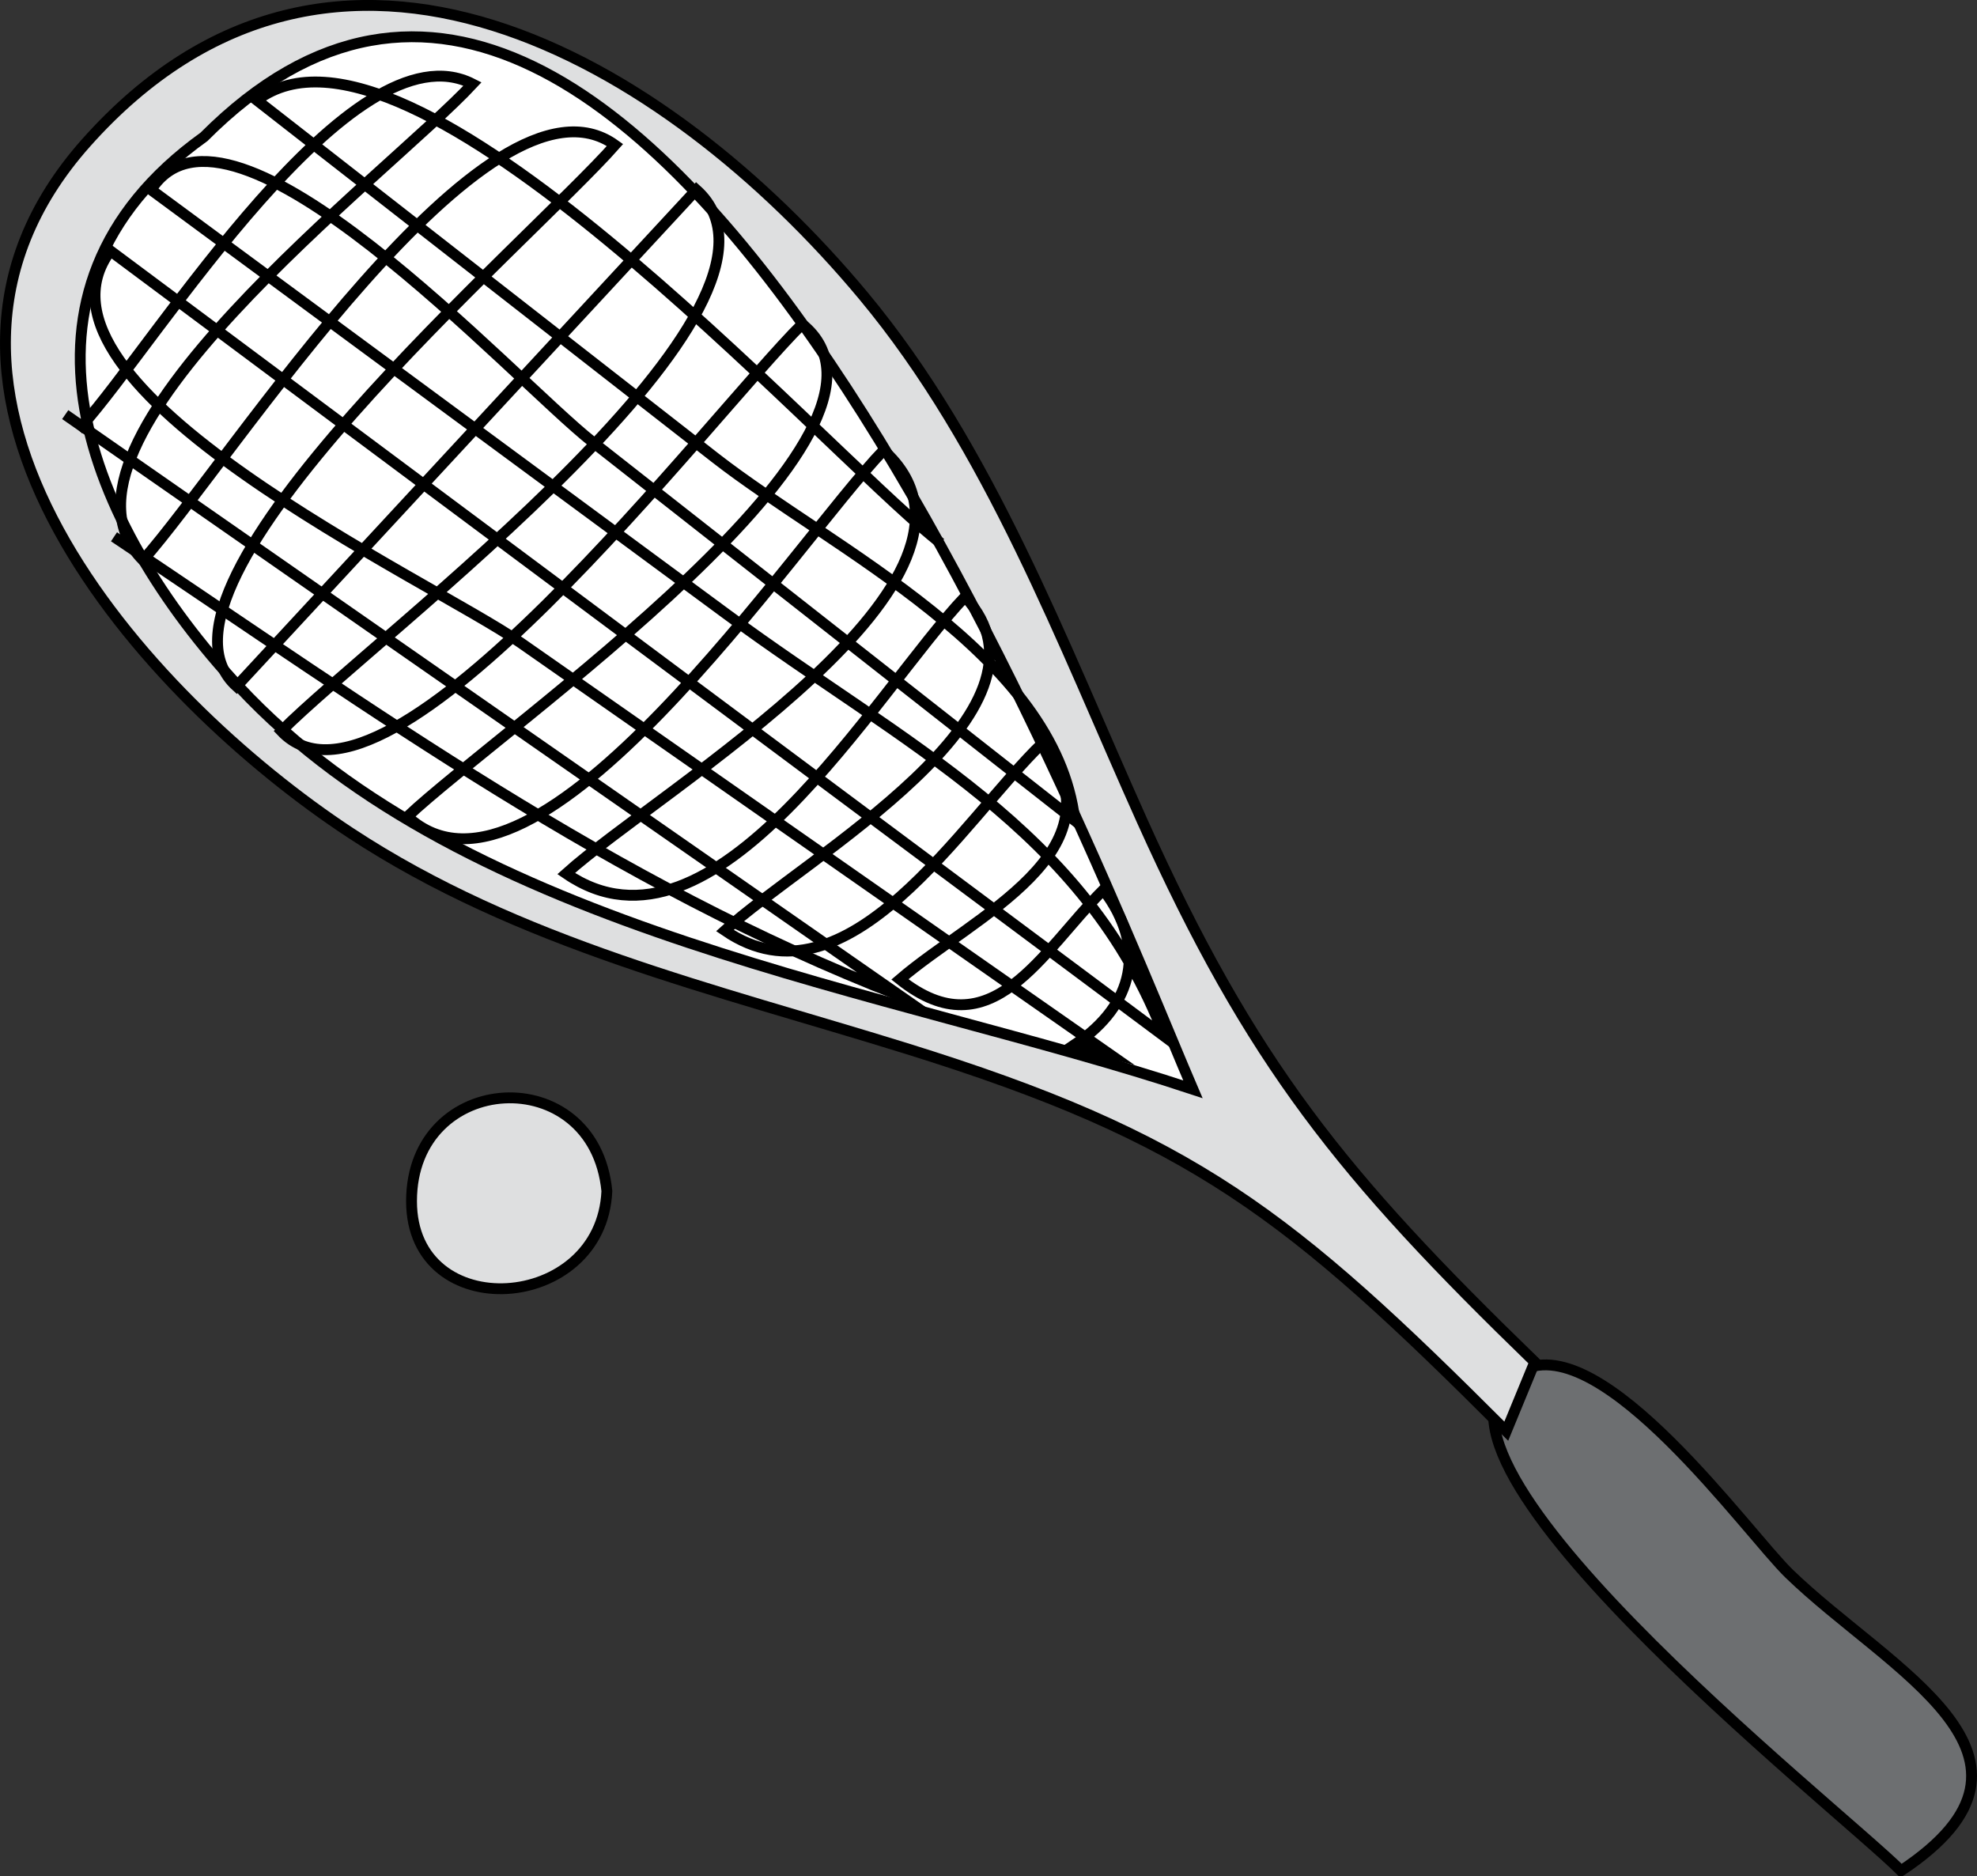 <svg xmlns="http://www.w3.org/2000/svg" xmlns:xlink="http://www.w3.org/1999/xlink" version="1.1" id="Layer_1" x="0px" y="0px" enable-background="new 0 0 822.05 841.89" xml:space="preserve" viewBox="226.16 249.68 364.34 345.72">
<rect x="226.16" y="249.68" width="364.34" height="345.72" fill="#333333" stroke="none"/>
<path fill-rule="evenodd" clip-rule="evenodd" fill="#6D6F71" stroke="#000000" stroke-width="2" stroke-linecap="square" stroke-miterlimit="10" d="  M576.5,594.4c31.697-21.008-2.243-36.926-20.625-54.75c-7.704-7.471-34.348-44.915-49.125-37.5  C479.536,515.805,564.69,582.59,576.5,594.4z"/>
<path fill-rule="evenodd" clip-rule="evenodd" fill="#DEDFE0" stroke="#000000" stroke-width="2" stroke-linecap="square" stroke-miterlimit="10" d="  M509,500.65c-35.498-34.405-52.232-54.989-72.374-99.75c-14.756-32.793-28.041-68.748-51.376-96.75  c-36.464-43.757-97.528-79.562-143.25-28.125c-40.591,45.665,10.948,102.253,48.75,127.125  c31.022,20.411,67.137,28.775,102.209,39.66c53.292,16.538,70.903,30.702,110.791,70.59C505.5,509.15,507.25,504.9,509,500.65z"/>
<path fill-rule="evenodd" clip-rule="evenodd" fill="#FFFFFF" stroke="#000000" stroke-width="2" stroke-linecap="square" stroke-miterlimit="10" d="  M263.75,274.9c-39.637,28.411-21.085,71.678,6.375,101.25C312.216,421.479,390.312,431.945,446,450.4  C428.645,410.028,345.758,192.601,263.75,274.9z"/>
<path fill="none" stroke="#000000" stroke-width="2" stroke-linecap="square" stroke-miterlimit="10" d="M241.25,328.15  c13.822-15.397,49.746-74.36,72-63c-15.194,16.363-81.903,66.398-60.75,87.75c16.013-17.974,63.592-93.278,87-76.5  c-15.527,17.617-90.149,81.325-69.75,99.75c28.25-30.5,56.5-61,84.75-91.5c23.42,21.018-59.143,82.241-76.5,99.75  c19.492,20.672,79.146-58.296,96-75c24.285,19.552-55.639,74.572-72.75,90.75c23.744,21.897,71.433-50.503,87.75-67.5  c25.866,23.222-41.306,62.507-58.5,78c27.312,18.747,56.862-33.438,73.5-51c19.523,20.878-29.499,48.032-44.25,61.5  c22.608,15.448,43.922-20.453,58.5-34.5c15.379,19.714-12.818,31.943-26.25,43.5c16.808,13.399,26.129-5.129,37.5-16.5  c8.019,10.499,5.706,21.165-5.25,28.5c2,0.5,4,1,6,1.5c-36.058-25.184-72.117-50.367-108.175-75.551  c-16.416-11.464-94.069-47.198-75.575-72.199c64.75,48.25,129.5,96.5,194.25,144.75c-14.615-38.226-47.795-53.551-80.655-77.777  C324.73,336.798,289.365,310.724,254,284.65c14.512-22.622,66.734,34.985,81.417,46.512c29.611,23.246,59.222,46.492,88.833,69.738  c-3.549-30.706-44.758-50.065-66.294-66.866c-28.152-21.961-56.304-43.923-84.456-65.884c27.907-21.053,102.812,62.925,125.25,81"/>
<path fill="none" stroke="#000000" stroke-width="2" stroke-linecap="square" stroke-miterlimit="10" d="M239,326.65  c51,35.5,102,71,153,106.5c-53.246-20.757-96.453-52.183-144-84"/>
<path fill-rule="evenodd" clip-rule="evenodd" fill="#DEDFE0" stroke="#000000" stroke-width="2" stroke-linecap="square" stroke-miterlimit="10" d="  M338,469.15c-1,22.489-36,24.799-36,1.875C302,446.938,335.632,445.013,338,469.15z"/>
</svg>